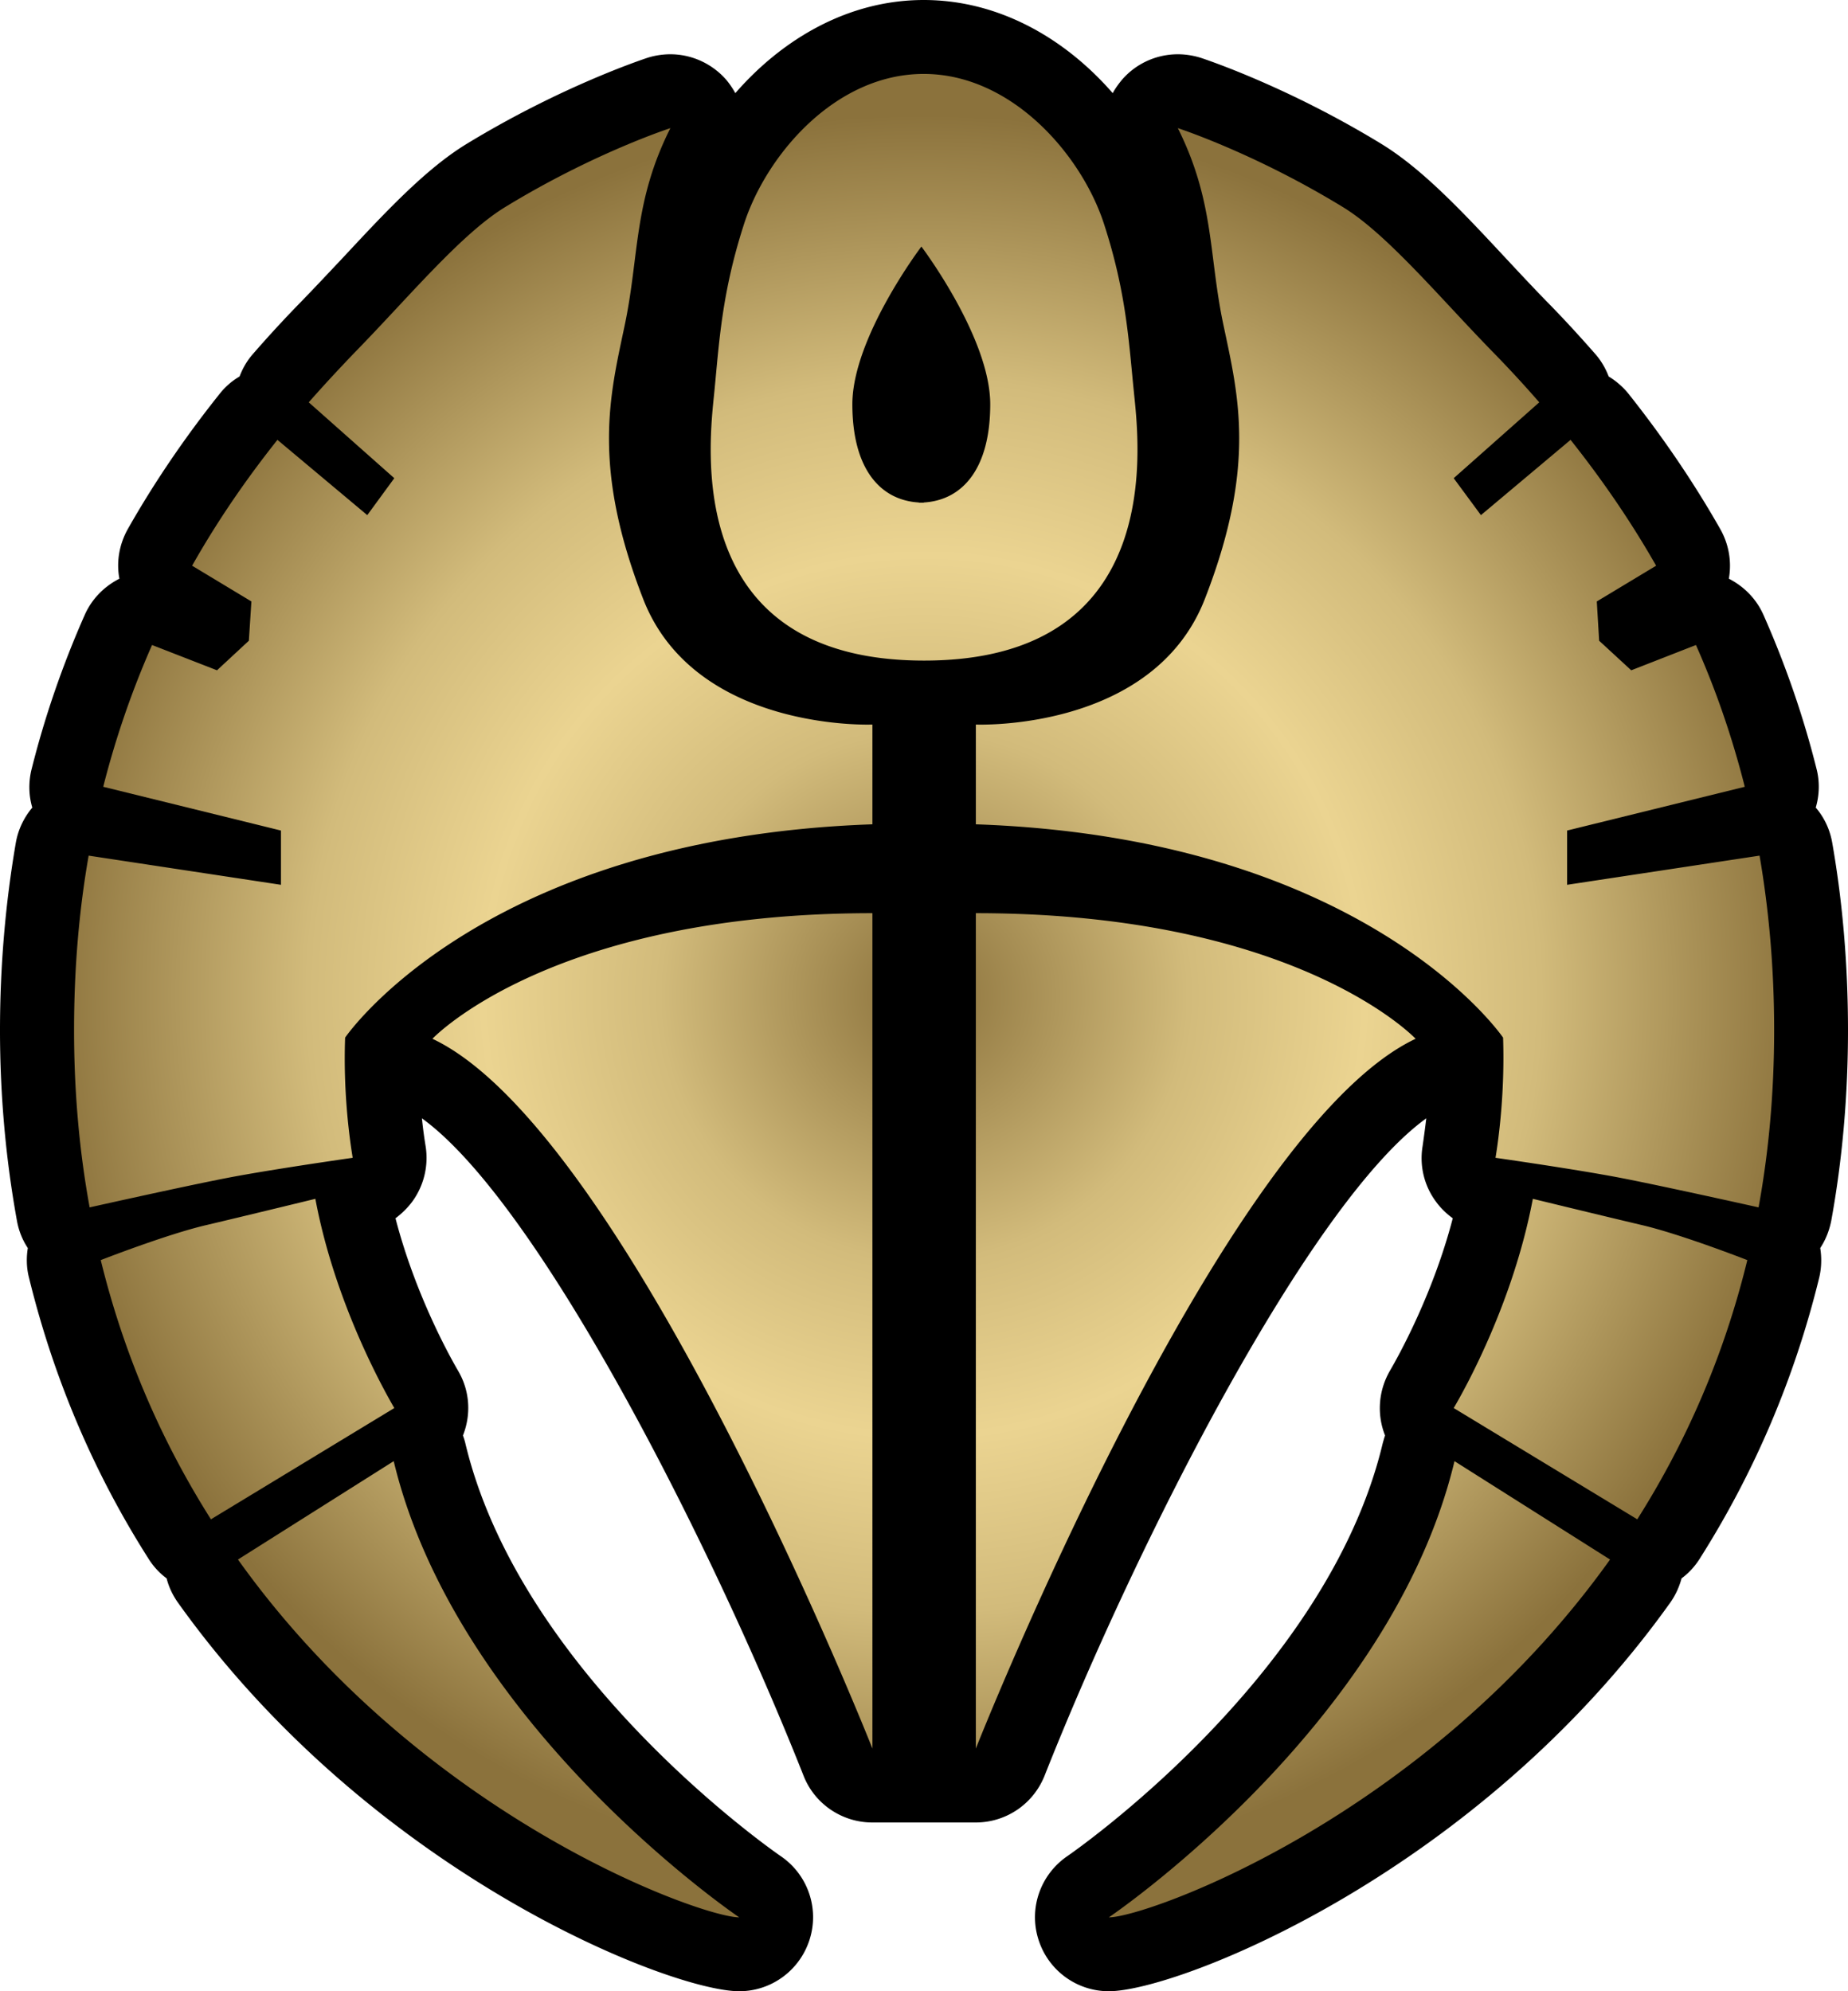 <svg xmlns="http://www.w3.org/2000/svg" xmlns:xlink="http://www.w3.org/1999/xlink" width="600" height="646.396"><radialGradient id="a" cx="0" cy="0" r="1" fx="0" fy="0" gradientTransform="matrix(17.811 0 0 -17.811 429.89 372.094)" gradientUnits="userSpaceOnUse" spreadMethod="pad"><stop offset="0" style="stop-color:#8b723c"/><stop offset=".3" style="stop-color:#d2bb7b"/><stop offset=".5" style="stop-color:#ebd491"/><stop offset=".7" style="stop-color:#d2bb7b"/><stop offset="1" style="stop-color:#8b723c"/></radialGradient><radialGradient xlink:href="#a" id="b" cx="0" cy="0" r="1" fx="0" fy="0" gradientTransform="matrix(287.822 0 0 287.822 300.02 323.202)" gradientUnits="userSpaceOnUse" spreadMethod="pad"/><path d="M360.011 646.396c-10.552 0-19.828-6.884-22.914-16.984-3.103-10.036.743-20.944 9.47-26.89.807-.567 84.144-57.82 102.324-133.82.243-.889.5-1.827.808-2.715-2.65-6.626-2.263-14.383 1.583-21.024 2.457-4.218 13.882-24.483 20.394-49.482-2.084-1.519-3.91-3.28-5.43-5.365a23.68 23.68 0 0 1-4.363-18.05c.324-2.28.76-5.366 1.196-9.034-38.121 27.52-94.293 138.442-123.914 213.36-3.717 9.34-12.62 15.222-22.333 15.222h-33.645c-9.663 0-18.632-5.883-22.284-15.158-29.67-74.982-85.858-185.904-123.914-213.424.372 3.668.824 6.755 1.196 9.033a24.1 24.1 0 0 1-4.364 18.051c-1.567 2.085-3.393 3.846-5.413 5.365 6.496 25.064 17.856 45.264 20.313 49.482 3.927 6.641 4.234 14.398 1.583 21.024.324.888.63 1.826.824 2.715 18.244 76 101.5 133.254 102.324 133.82a23.95 23.95 0 0 1 9.47 26.89c-3.103 10.1-12.378 16.984-22.915 16.984-22.22 0-119.243-37.928-182.25-126.177-1.698-2.408-2.958-5.058-3.653-7.837a23.3 23.3 0 0 1-5.866-6.367c-17.873-28.038-30.882-58.774-38.832-91.288-.825-3.215-.873-6.496-.373-9.582-1.777-2.667-2.973-5.689-3.539-8.904C1.891 376.412 0 355.582 0 334.445c0-20.846 1.778-41.288 5.123-60.793.759-4.428 2.715-8.339 5.365-11.49-1.212-4.04-1.26-8.468-.194-12.62 4.298-17.114 10.1-33.84 17.162-49.806 2.343-5.365 6.447-9.405 11.312-11.877-1.02-5.3-.13-10.973 2.714-16.096C50 156.735 60.034 141.965 71.33 127.825a23 23 0 0 1 6.448-5.608c1.001-2.65 2.456-5.187 4.411-7.385a400 400 0 0 1 15.853-17.178c4.282-4.411 8.775-9.21 13.122-13.816 13.833-14.835 26.89-28.91 40.335-37.12 30.865-18.81 57.642-27.585 58.774-27.973a24.8 24.8 0 0 1 7.385-1.13c6.82 0 13.51 2.973 18.18 8.338a28 28 0 0 1 2.908 4.282C253.953 12.75 275.348 0 299.911 0c24.677 0 46.137 12.75 61.36 30.235.808-1.503 1.826-2.892 2.957-4.282 4.605-5.365 11.296-8.339 18.18-8.339 2.472 0 4.928.388 7.385 1.131 1.148.388 27.908 9.163 58.709 27.973 13.445 8.21 26.583 22.285 40.4 37.12 4.298 4.605 8.774 9.405 13.073 13.816 5.543 5.624 10.86 11.425 15.901 17.178 1.955 2.198 3.41 4.735 4.428 7.385a24.9 24.9 0 0 1 6.432 5.608c11.23 14.14 21.266 28.91 29.798 43.938 2.893 5.123 3.717 10.795 2.78 16.096 4.848 2.472 8.952 6.512 11.296 11.877 7.062 15.966 12.88 32.692 17.161 49.805 1.084 4.153.955 8.581-.243 12.62 2.715 3.152 4.606 7.063 5.365 11.49 3.41 19.506 5.107 39.948 5.107 60.794 0 21.137-1.826 41.967-5.43 61.796-.63 3.215-1.826 6.237-3.587 8.904.5 3.086.435 6.367-.323 9.582-7.951 32.514-21.024 63.25-38.816 91.288a23.6 23.6 0 0 1-5.883 6.367c-.759 2.78-1.955 5.43-3.652 7.837-63.007 88.25-160.08 126.177-182.3 126.177"/><path d="M241.527 72.849c-7.207 22.349-8.031 38.38-9.599 54.346-1.584 16.046-11.118 87.247 68.114 87.247 79.151 0 69.681-71.2 68.098-87.247-1.632-15.966-2.392-31.997-9.648-54.346-7.207-22.414-29.928-48.852-58.58-48.852-28.78 0-51.194 26.438-58.385 48.852m56.802 90.269c-12.75-.76-21.59-11.167-21.59-31.884 0-21.638 22.414-51.194 22.414-51.194s22.35 29.556 22.35 51.194c0 20.717-8.84 31.124-21.59 31.884v.065h-1.584zm98.915-57.513c4.8 22.802 10.795 45.587-6.06 88.83-16.79 43.164-74.352 40.772-74.352 40.772v32.385c127.195 4.411 171.182 69.245 171.182 69.245.582 17.29-1.325 32.126-2.456 39.01 0 0 26.518 3.781 40.836 6.56 14.333 2.78 44.569 9.535 44.569 9.535 3.28-17.921 5.058-37.12 5.058-57.497 0-20.264-1.713-39.074-4.735-56.689l-62.49 9.47v-17.614l57.69-14.205c-4.169-16.483-9.534-31.819-15.853-46.023l-21.007 8.209-10.424-9.599-.759-12.75 19.263-11.603c-8.533-14.964-17.938-28.474-27.78-40.852l-29.103 24.434-8.84-11.991 27.78-24.628a383 383 0 0 0-14.965-16.224C467.636 96.83 450.394 76 436.011 67.225c-28.797-17.598-53.602-25.63-53.602-25.63 11.99 23.998 9.97 41.224 14.835 64.01m-233.236-38.38C149.61 76 132.383 96.83 115.205 114.38c-4.977 5.187-9.97 10.552-14.964 16.224l27.779 24.628-8.775 11.99-29.168-24.433c-9.842 12.378-19.247 25.888-27.699 40.852l19.247 11.603-.824 12.75-10.343 9.599-21.088-8.21a291.5 291.5 0 0 0-15.853 46.024l57.707 14.205v17.614l-62.442-9.47c-3.086 17.615-4.735 36.425-4.735 56.69 0 20.377 1.778 39.575 5.058 57.496 0 0 30.17-6.755 44.505-9.534 14.333-2.78 40.9-6.561 40.9-6.561-1.13-6.884-3.086-21.72-2.456-39.01 0 0 43.987-64.834 171.198-69.245v-32.385s-57.642 2.392-74.433-40.771c-16.79-43.244-10.794-66.03-5.995-88.831 4.8-22.786 2.78-40.012 14.835-64.01 0 0-24.87 8.032-53.651 25.63m152.824 500.391s79.216-200.415 142.789-230.408c0 0-38.38-40.77-142.789-40.77zM140.398 337.208c63.622 29.993 142.854 230.408 142.854 230.408V296.437c-104.41 0-142.854 40.771-142.854 40.771m331.585 119.875 59.598 36.117c15.271-24.11 27.892-52.019 35.73-84.145 0 0-21.655-8.467-34.47-11.425-12.879-3.038-35.164-8.467-35.164-8.467-6.318 33.467-21.96 61.617-25.694 67.92M67.226 397.63c-12.863 2.958-34.517 11.425-34.517 11.425 7.886 32.126 20.507 60.034 35.778 84.145l59.533-36.117c-3.652-6.303-19.376-34.453-25.63-67.92 0 0-22.284 5.43-35.164 8.467m292.785 224.784c12.169 0 102.826-32.255 162.73-116.157l-50.5-31.932c-20.7 86.294-112.23 148.09-112.23 148.09M77.261 506.256c59.905 83.902 150.562 116.157 162.747 116.157 0 0-91.465-61.795-112.182-148.089z" style="fill:url(#b)"/></svg>